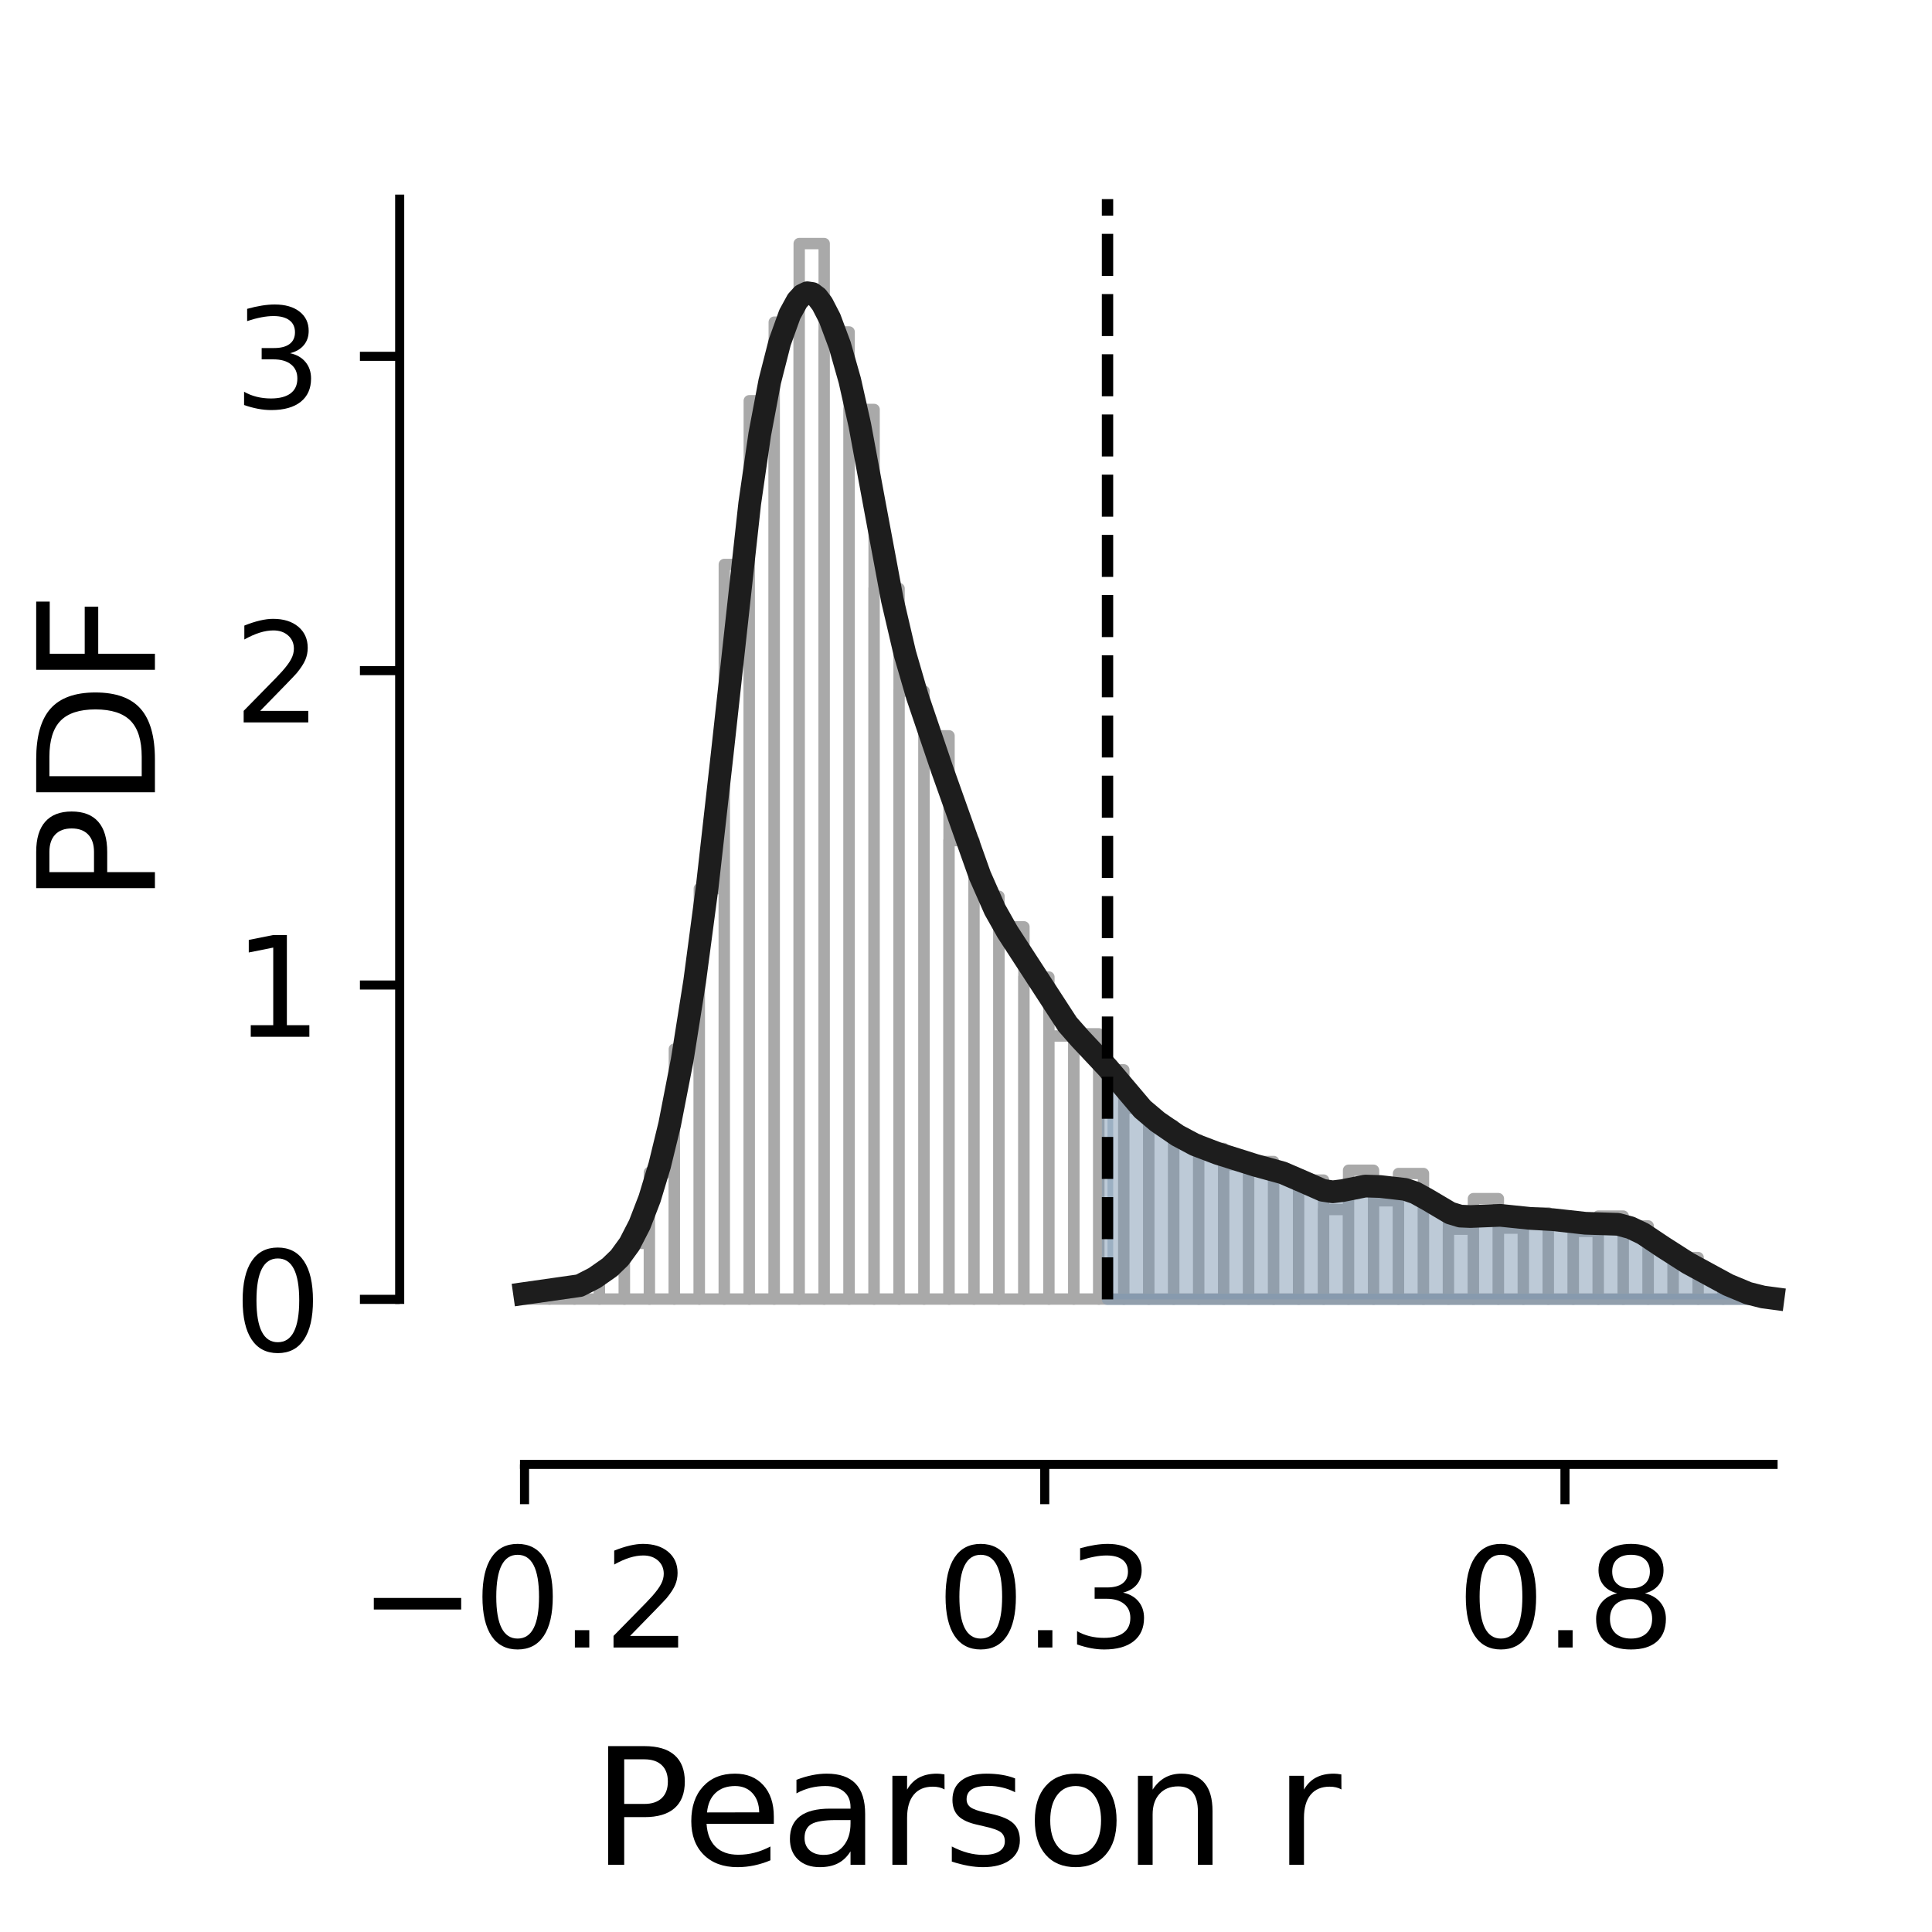 <?xml version="1.0" encoding="utf-8" standalone="no"?>
<!DOCTYPE svg PUBLIC "-//W3C//DTD SVG 1.1//EN"
  "http://www.w3.org/Graphics/SVG/1.1/DTD/svg11.dtd">
<svg xmlns:xlink="http://www.w3.org/1999/xlink" width="170.079pt" height="170.079pt" viewBox="0 0 170.079 170.079" xmlns="http://www.w3.org/2000/svg" version="1.1">
 <defs>
  <style type="text/css">*{stroke-linejoin: round; stroke-linecap: butt}</style>
 </defs>
 <g id="figure_1">
  <g id="patch_1">
   <path d="M 0 170.079 
L 170.079 170.079 
L 170.079 0 
L 0 0 
z
" style="fill: #ffffff"/>
  </g>
  <g id="axes_1">
   <g id="patch_2">
    <path d="M 35.185 128.915 
L 167.078 128.915 
L 167.078 3 
L 35.185 3 
z
" style="fill: #ffffff"/>
   </g>
   <g id="patch_3">
    <path d="M 46.176 114.359 
L 48.374 114.359 
L 48.374 113.59 
L 46.176 113.59 
z
" clip-path="url(#pcab8480526)" style="fill: #ffffff; stroke: #a9a9a9; stroke-linejoin: miter"/>
   </g>
   <g id="patch_4">
    <path d="M 48.374 114.359 
L 50.572 114.359 
L 50.572 113.782 
L 48.374 113.782 
z
" clip-path="url(#pcab8480526)" style="fill: #ffffff; stroke: #a9a9a9; stroke-linejoin: miter"/>
   </g>
   <g id="patch_5">
    <path d="M 50.572 114.359 
L 52.77 114.359 
L 52.77 113.013 
L 50.572 113.013 
z
" clip-path="url(#pcab8480526)" style="fill: #ffffff; stroke: #a9a9a9; stroke-linejoin: miter"/>
   </g>
   <g id="patch_6">
    <path d="M 52.77 114.359 
L 54.969 114.359 
L 54.969 111.764 
L 52.77 111.764 
z
" clip-path="url(#pcab8480526)" style="fill: #ffffff; stroke: #a9a9a9; stroke-linejoin: miter"/>
   </g>
   <g id="patch_7">
    <path d="M 54.969 114.359 
L 57.167 114.359 
L 57.167 109.458 
L 54.969 109.458 
z
" clip-path="url(#pcab8480526)" style="fill: #ffffff; stroke: #a9a9a9; stroke-linejoin: miter"/>
   </g>
   <g id="patch_8">
    <path d="M 57.167 114.359 
L 59.365 114.359 
L 59.365 103.212 
L 57.167 103.212 
z
" clip-path="url(#pcab8480526)" style="fill: #ffffff; stroke: #a9a9a9; stroke-linejoin: miter"/>
   </g>
   <g id="patch_9">
    <path d="M 59.365 114.359 
L 61.563 114.359 
L 61.563 92.354 
L 59.365 92.354 
z
" clip-path="url(#pcab8480526)" style="fill: #ffffff; stroke: #a9a9a9; stroke-linejoin: miter"/>
   </g>
   <g id="patch_10">
    <path d="M 61.563 114.359 
L 63.762 114.359 
L 63.762 78.229 
L 61.563 78.229 
z
" clip-path="url(#pcab8480526)" style="fill: #ffffff; stroke: #a9a9a9; stroke-linejoin: miter"/>
   </g>
   <g id="patch_11">
    <path d="M 63.762 114.359 
L 65.96 114.359 
L 65.96 49.691 
L 63.762 49.691 
z
" clip-path="url(#pcab8480526)" style="fill: #ffffff; stroke: #a9a9a9; stroke-linejoin: miter"/>
   </g>
   <g id="patch_12">
    <path d="M 65.96 114.359 
L 68.158 114.359 
L 68.158 35.278 
L 65.96 35.278 
z
" clip-path="url(#pcab8480526)" style="fill: #ffffff; stroke: #a9a9a9; stroke-linejoin: miter"/>
   </g>
   <g id="patch_13">
    <path d="M 68.158 114.359 
L 70.356 114.359 
L 70.356 28.359 
L 68.158 28.359 
z
" clip-path="url(#pcab8480526)" style="fill: #ffffff; stroke: #a9a9a9; stroke-linejoin: miter"/>
   </g>
   <g id="patch_14">
    <path d="M 70.356 114.359 
L 72.555 114.359 
L 72.555 21.441 
L 70.356 21.441 
z
" clip-path="url(#pcab8480526)" style="fill: #ffffff; stroke: #a9a9a9; stroke-linejoin: miter"/>
   </g>
   <g id="patch_15">
    <path d="M 72.555 114.359 
L 74.753 114.359 
L 74.753 29.224 
L 72.555 29.224 
z
" clip-path="url(#pcab8480526)" style="fill: #ffffff; stroke: #a9a9a9; stroke-linejoin: miter"/>
   </g>
   <g id="patch_16">
    <path d="M 74.753 114.359 
L 76.951 114.359 
L 76.951 36.046 
L 74.753 36.046 
z
" clip-path="url(#pcab8480526)" style="fill: #ffffff; stroke: #a9a9a9; stroke-linejoin: miter"/>
   </g>
   <g id="patch_17">
    <path d="M 76.951 114.359 
L 79.149 114.359 
L 79.149 51.805 
L 76.951 51.805 
z
" clip-path="url(#pcab8480526)" style="fill: #ffffff; stroke: #a9a9a9; stroke-linejoin: miter"/>
   </g>
   <g id="patch_18">
    <path d="M 79.149 114.359 
L 81.347 114.359 
L 81.347 60.837 
L 79.149 60.837 
z
" clip-path="url(#pcab8480526)" style="fill: #ffffff; stroke: #a9a9a9; stroke-linejoin: miter"/>
   </g>
   <g id="patch_19">
    <path d="M 81.347 114.359 
L 83.546 114.359 
L 83.546 64.777 
L 81.347 64.777 
z
" clip-path="url(#pcab8480526)" style="fill: #ffffff; stroke: #a9a9a9; stroke-linejoin: miter"/>
   </g>
   <g id="patch_20">
    <path d="M 83.546 114.359 
L 85.744 114.359 
L 85.744 74.001 
L 83.546 74.001 
z
" clip-path="url(#pcab8480526)" style="fill: #ffffff; stroke: #a9a9a9; stroke-linejoin: miter"/>
   </g>
   <g id="patch_21">
    <path d="M 85.744 114.359 
L 87.942 114.359 
L 87.942 78.902 
L 85.744 78.902 
z
" clip-path="url(#pcab8480526)" style="fill: #ffffff; stroke: #a9a9a9; stroke-linejoin: miter"/>
   </g>
   <g id="patch_22">
    <path d="M 87.942 114.359 
L 90.14 114.359 
L 90.14 81.592 
L 87.942 81.592 
z
" clip-path="url(#pcab8480526)" style="fill: #ffffff; stroke: #a9a9a9; stroke-linejoin: miter"/>
   </g>
   <g id="patch_23">
    <path d="M 90.14 114.359 
L 92.339 114.359 
L 92.339 86.012 
L 90.14 86.012 
z
" clip-path="url(#pcab8480526)" style="fill: #ffffff; stroke: #a9a9a9; stroke-linejoin: miter"/>
   </g>
   <g id="patch_24">
    <path d="M 92.339 114.359 
L 94.537 114.359 
L 94.537 91.201 
L 92.339 91.201 
z
" clip-path="url(#pcab8480526)" style="fill: #ffffff; stroke: #a9a9a9; stroke-linejoin: miter"/>
   </g>
   <g id="patch_25">
    <path d="M 94.537 114.359 
L 96.735 114.359 
L 96.735 91.009 
L 94.537 91.009 
z
" clip-path="url(#pcab8480526)" style="fill: #ffffff; stroke: #a9a9a9; stroke-linejoin: miter"/>
   </g>
   <g id="patch_26">
    <path d="M 96.735 114.359 
L 98.933 114.359 
L 98.933 94.18 
L 96.735 94.18 
z
" clip-path="url(#pcab8480526)" style="fill: #ffffff; stroke: #a9a9a9; stroke-linejoin: miter"/>
   </g>
   <g id="patch_27">
    <path d="M 98.933 114.359 
L 101.132 114.359 
L 101.132 97.543 
L 98.933 97.543 
z
" clip-path="url(#pcab8480526)" style="fill: #ffffff; stroke: #a9a9a9; stroke-linejoin: miter"/>
   </g>
   <g id="patch_28">
    <path d="M 101.132 114.359 
L 103.33 114.359 
L 103.33 99.081 
L 101.132 99.081 
z
" clip-path="url(#pcab8480526)" style="fill: #ffffff; stroke: #a9a9a9; stroke-linejoin: miter"/>
   </g>
   <g id="patch_29">
    <path d="M 103.33 114.359 
L 105.528 114.359 
L 105.528 100.33 
L 103.33 100.33 
z
" clip-path="url(#pcab8480526)" style="fill: #ffffff; stroke: #a9a9a9; stroke-linejoin: miter"/>
   </g>
   <g id="patch_30">
    <path d="M 105.528 114.359 
L 107.726 114.359 
L 107.726 101.098 
L 105.528 101.098 
z
" clip-path="url(#pcab8480526)" style="fill: #ffffff; stroke: #a9a9a9; stroke-linejoin: miter"/>
   </g>
   <g id="patch_31">
    <path d="M 107.726 114.359 
L 109.924 114.359 
L 109.924 102.54 
L 107.726 102.54 
z
" clip-path="url(#pcab8480526)" style="fill: #ffffff; stroke: #a9a9a9; stroke-linejoin: miter"/>
   </g>
   <g id="patch_32">
    <path d="M 109.924 114.359 
L 112.123 114.359 
L 112.123 102.251 
L 109.924 102.251 
z
" clip-path="url(#pcab8480526)" style="fill: #ffffff; stroke: #a9a9a9; stroke-linejoin: miter"/>
   </g>
   <g id="patch_33">
    <path d="M 112.123 114.359 
L 114.321 114.359 
L 114.321 103.404 
L 112.123 103.404 
z
" clip-path="url(#pcab8480526)" style="fill: #ffffff; stroke: #a9a9a9; stroke-linejoin: miter"/>
   </g>
   <g id="patch_34">
    <path d="M 114.321 114.359 
L 116.519 114.359 
L 116.519 103.885 
L 114.321 103.885 
z
" clip-path="url(#pcab8480526)" style="fill: #ffffff; stroke: #a9a9a9; stroke-linejoin: miter"/>
   </g>
   <g id="patch_35">
    <path d="M 116.519 114.359 
L 118.717 114.359 
L 118.717 106.479 
L 116.519 106.479 
z
" clip-path="url(#pcab8480526)" style="fill: #ffffff; stroke: #a9a9a9; stroke-linejoin: miter"/>
   </g>
   <g id="patch_36">
    <path d="M 118.717 114.359 
L 120.916 114.359 
L 120.916 103.02 
L 118.717 103.02 
z
" clip-path="url(#pcab8480526)" style="fill: #ffffff; stroke: #a9a9a9; stroke-linejoin: miter"/>
   </g>
   <g id="patch_37">
    <path d="M 120.916 114.359 
L 123.114 114.359 
L 123.114 105.711 
L 120.916 105.711 
z
" clip-path="url(#pcab8480526)" style="fill: #ffffff; stroke: #a9a9a9; stroke-linejoin: miter"/>
   </g>
   <g id="patch_38">
    <path d="M 123.114 114.359 
L 125.312 114.359 
L 125.312 103.308 
L 123.114 103.308 
z
" clip-path="url(#pcab8480526)" style="fill: #ffffff; stroke: #a9a9a9; stroke-linejoin: miter"/>
   </g>
   <g id="patch_39">
    <path d="M 125.312 114.359 
L 127.51 114.359 
L 127.51 106.191 
L 125.312 106.191 
z
" clip-path="url(#pcab8480526)" style="fill: #ffffff; stroke: #a9a9a9; stroke-linejoin: miter"/>
   </g>
   <g id="patch_40">
    <path d="M 127.51 114.359 
L 129.709 114.359 
L 129.709 108.209 
L 127.51 108.209 
z
" clip-path="url(#pcab8480526)" style="fill: #ffffff; stroke: #a9a9a9; stroke-linejoin: miter"/>
   </g>
   <g id="patch_41">
    <path d="M 129.709 114.359 
L 131.907 114.359 
L 131.907 105.518 
L 129.709 105.518 
z
" clip-path="url(#pcab8480526)" style="fill: #ffffff; stroke: #a9a9a9; stroke-linejoin: miter"/>
   </g>
   <g id="patch_42">
    <path d="M 131.907 114.359 
L 134.105 114.359 
L 134.105 108.113 
L 131.907 108.113 
z
" clip-path="url(#pcab8480526)" style="fill: #ffffff; stroke: #a9a9a9; stroke-linejoin: miter"/>
   </g>
   <g id="patch_43">
    <path d="M 134.105 114.359 
L 136.303 114.359 
L 136.303 106.768 
L 134.105 106.768 
z
" clip-path="url(#pcab8480526)" style="fill: #ffffff; stroke: #a9a9a9; stroke-linejoin: miter"/>
   </g>
   <g id="patch_44">
    <path d="M 136.303 114.359 
L 138.501 114.359 
L 138.501 107.344 
L 136.303 107.344 
z
" clip-path="url(#pcab8480526)" style="fill: #ffffff; stroke: #a9a9a9; stroke-linejoin: miter"/>
   </g>
   <g id="patch_45">
    <path d="M 138.501 114.359 
L 140.7 114.359 
L 140.7 108.401 
L 138.501 108.401 
z
" clip-path="url(#pcab8480526)" style="fill: #ffffff; stroke: #a9a9a9; stroke-linejoin: miter"/>
   </g>
   <g id="patch_46">
    <path d="M 140.7 114.359 
L 142.898 114.359 
L 142.898 107.056 
L 140.7 107.056 
z
" clip-path="url(#pcab8480526)" style="fill: #ffffff; stroke: #a9a9a9; stroke-linejoin: miter"/>
   </g>
   <g id="patch_47">
    <path d="M 142.898 114.359 
L 145.096 114.359 
L 145.096 107.921 
L 142.898 107.921 
z
" clip-path="url(#pcab8480526)" style="fill: #ffffff; stroke: #a9a9a9; stroke-linejoin: miter"/>
   </g>
   <g id="patch_48">
    <path d="M 145.096 114.359 
L 147.294 114.359 
L 147.294 109.939 
L 145.096 109.939 
z
" clip-path="url(#pcab8480526)" style="fill: #ffffff; stroke: #a9a9a9; stroke-linejoin: miter"/>
   </g>
   <g id="patch_49">
    <path d="M 147.294 114.359 
L 149.493 114.359 
L 149.493 110.707 
L 147.294 110.707 
z
" clip-path="url(#pcab8480526)" style="fill: #ffffff; stroke: #a9a9a9; stroke-linejoin: miter"/>
   </g>
   <g id="patch_50">
    <path d="M 149.493 114.359 
L 151.691 114.359 
L 151.691 112.437 
L 149.493 112.437 
z
" clip-path="url(#pcab8480526)" style="fill: #ffffff; stroke: #a9a9a9; stroke-linejoin: miter"/>
   </g>
   <g id="patch_51">
    <path d="M 151.691 114.359 
L 153.889 114.359 
L 153.889 113.494 
L 151.691 113.494 
z
" clip-path="url(#pcab8480526)" style="fill: #ffffff; stroke: #a9a9a9; stroke-linejoin: miter"/>
   </g>
   <g id="patch_52">
    <path d="M 153.889 114.359 
L 156.087 114.359 
L 156.087 114.359 
L 153.889 114.359 
z
" clip-path="url(#pcab8480526)" style="fill: #ffffff; stroke: #a9a9a9; stroke-linejoin: miter"/>
   </g>
   <g id="PolyCollection_1">
    <defs>
     <path id="mb51534aba1" d="M 97.497 -76.083 
L 97.497 -55.692 
L 97.717 -55.692 
L 97.938 -55.692 
L 98.158 -55.692 
L 98.378 -55.692 
L 98.599 -55.692 
L 98.819 -55.692 
L 99.039 -55.692 
L 99.259 -55.692 
L 99.48 -55.692 
L 99.7 -55.692 
L 99.92 -55.692 
L 100.14 -55.692 
L 100.361 -55.692 
L 100.581 -55.692 
L 100.801 -55.692 
L 101.021 -55.692 
L 101.242 -55.692 
L 101.462 -55.692 
L 101.682 -55.692 
L 101.902 -55.692 
L 102.123 -55.692 
L 102.343 -55.692 
L 102.563 -55.692 
L 102.784 -55.692 
L 103.004 -55.692 
L 103.224 -55.692 
L 103.444 -55.692 
L 103.665 -55.692 
L 103.885 -55.692 
L 104.105 -55.692 
L 104.325 -55.692 
L 104.546 -55.692 
L 104.766 -55.692 
L 104.986 -55.692 
L 105.206 -55.692 
L 105.427 -55.692 
L 105.647 -55.692 
L 105.867 -55.692 
L 106.087 -55.692 
L 106.308 -55.692 
L 106.528 -55.692 
L 106.748 -55.692 
L 106.969 -55.692 
L 107.189 -55.692 
L 107.409 -55.692 
L 107.629 -55.692 
L 107.85 -55.692 
L 108.07 -55.692 
L 108.29 -55.692 
L 108.51 -55.692 
L 108.731 -55.692 
L 108.951 -55.692 
L 109.171 -55.692 
L 109.391 -55.692 
L 109.612 -55.692 
L 109.832 -55.692 
L 110.052 -55.692 
L 110.272 -55.692 
L 110.493 -55.692 
L 110.713 -55.692 
L 110.933 -55.692 
L 111.154 -55.692 
L 111.374 -55.692 
L 111.594 -55.692 
L 111.814 -55.692 
L 112.035 -55.692 
L 112.255 -55.692 
L 112.475 -55.692 
L 112.695 -55.692 
L 112.916 -55.692 
L 113.136 -55.692 
L 113.356 -55.692 
L 113.576 -55.692 
L 113.797 -55.692 
L 114.017 -55.692 
L 114.237 -55.692 
L 114.458 -55.692 
L 114.678 -55.692 
L 114.898 -55.692 
L 115.118 -55.692 
L 115.339 -55.692 
L 115.559 -55.692 
L 115.779 -55.692 
L 115.999 -55.692 
L 116.22 -55.692 
L 116.44 -55.692 
L 116.66 -55.692 
L 116.88 -55.692 
L 117.101 -55.692 
L 117.321 -55.692 
L 117.541 -55.692 
L 117.761 -55.692 
L 117.982 -55.692 
L 118.202 -55.692 
L 118.422 -55.692 
L 118.643 -55.692 
L 118.863 -55.692 
L 119.083 -55.692 
L 119.303 -55.692 
L 119.524 -55.692 
L 119.744 -55.692 
L 119.964 -55.692 
L 120.184 -55.692 
L 120.405 -55.692 
L 120.625 -55.692 
L 120.845 -55.692 
L 121.065 -55.692 
L 121.286 -55.692 
L 121.506 -55.692 
L 121.726 -55.692 
L 121.946 -55.692 
L 122.167 -55.692 
L 122.387 -55.692 
L 122.607 -55.692 
L 122.828 -55.692 
L 123.048 -55.692 
L 123.268 -55.692 
L 123.488 -55.692 
L 123.709 -55.692 
L 123.929 -55.692 
L 124.149 -55.692 
L 124.369 -55.692 
L 124.59 -55.692 
L 124.81 -55.692 
L 125.03 -55.692 
L 125.25 -55.692 
L 125.471 -55.692 
L 125.691 -55.692 
L 125.911 -55.692 
L 126.131 -55.692 
L 126.352 -55.692 
L 126.572 -55.692 
L 126.792 -55.692 
L 127.013 -55.692 
L 127.233 -55.692 
L 127.453 -55.692 
L 127.673 -55.692 
L 127.894 -55.692 
L 128.114 -55.692 
L 128.334 -55.692 
L 128.554 -55.692 
L 128.775 -55.692 
L 128.995 -55.692 
L 129.215 -55.692 
L 129.435 -55.692 
L 129.656 -55.692 
L 129.876 -55.692 
L 130.096 -55.692 
L 130.316 -55.692 
L 130.537 -55.692 
L 130.757 -55.692 
L 130.977 -55.692 
L 131.198 -55.692 
L 131.418 -55.692 
L 131.638 -55.692 
L 131.858 -55.692 
L 132.079 -55.692 
L 132.299 -55.692 
L 132.519 -55.692 
L 132.739 -55.692 
L 132.96 -55.692 
L 133.18 -55.692 
L 133.4 -55.692 
L 133.62 -55.692 
L 133.841 -55.692 
L 134.061 -55.692 
L 134.281 -55.692 
L 134.502 -55.692 
L 134.722 -55.692 
L 134.942 -55.692 
L 135.162 -55.692 
L 135.383 -55.692 
L 135.603 -55.692 
L 135.823 -55.692 
L 136.043 -55.692 
L 136.264 -55.692 
L 136.484 -55.692 
L 136.704 -55.692 
L 136.924 -55.692 
L 137.145 -55.692 
L 137.365 -55.692 
L 137.585 -55.692 
L 137.805 -55.692 
L 138.026 -55.692 
L 138.246 -55.692 
L 138.466 -55.692 
L 138.687 -55.692 
L 138.907 -55.692 
L 139.127 -55.692 
L 139.347 -55.692 
L 139.568 -55.692 
L 139.788 -55.692 
L 140.008 -55.692 
L 140.228 -55.692 
L 140.449 -55.692 
L 140.669 -55.692 
L 140.889 -55.692 
L 141.109 -55.692 
L 141.33 -55.692 
L 141.55 -55.692 
L 141.77 -55.692 
L 141.99 -55.692 
L 142.211 -55.692 
L 142.431 -55.692 
L 142.651 -55.692 
L 142.872 -55.692 
L 143.092 -55.692 
L 143.312 -55.692 
L 143.532 -55.692 
L 143.753 -55.692 
L 143.973 -55.692 
L 144.193 -55.692 
L 144.413 -55.692 
L 144.634 -55.692 
L 144.854 -55.692 
L 145.074 -55.692 
L 145.294 -55.692 
L 145.515 -55.692 
L 145.735 -55.692 
L 145.955 -55.692 
L 146.175 -55.692 
L 146.396 -55.692 
L 146.616 -55.692 
L 146.836 -55.692 
L 147.057 -55.692 
L 147.277 -55.692 
L 147.497 -55.692 
L 147.717 -55.692 
L 147.938 -55.692 
L 148.158 -55.692 
L 148.378 -55.692 
L 148.598 -55.692 
L 148.819 -55.692 
L 149.039 -55.692 
L 149.259 -55.692 
L 149.479 -55.692 
L 149.7 -55.692 
L 149.92 -55.692 
L 150.14 -55.692 
L 150.36 -55.692 
L 150.581 -55.692 
L 150.801 -55.692 
L 151.021 -55.692 
L 151.242 -55.692 
L 151.462 -55.692 
L 151.682 -55.692 
L 151.902 -55.692 
L 152.123 -55.692 
L 152.343 -55.692 
L 152.563 -55.692 
L 152.783 -55.692 
L 153.004 -55.692 
L 153.224 -55.692 
L 153.444 -55.692 
L 153.664 -55.692 
L 153.885 -55.692 
L 154.105 -55.692 
L 154.325 -55.692 
L 154.545 -55.692 
L 154.766 -55.692 
L 154.986 -55.692 
L 155.206 -55.692 
L 155.427 -55.692 
L 155.647 -55.692 
L 155.867 -55.692 
L 156.087 -55.692 
L 156.087 -55.784 
L 156.087 -55.784 
L 155.867 -55.807 
L 155.647 -55.833 
L 155.427 -55.865 
L 155.206 -55.901 
L 154.986 -55.943 
L 154.766 -55.989 
L 154.545 -56.042 
L 154.325 -56.1 
L 154.105 -56.165 
L 153.885 -56.234 
L 153.664 -56.31 
L 153.444 -56.391 
L 153.224 -56.477 
L 153.004 -56.568 
L 152.783 -56.663 
L 152.563 -56.762 
L 152.343 -56.865 
L 152.123 -56.971 
L 151.902 -57.08 
L 151.682 -57.192 
L 151.462 -57.306 
L 151.242 -57.421 
L 151.021 -57.538 
L 150.801 -57.657 
L 150.581 -57.776 
L 150.36 -57.897 
L 150.14 -58.018 
L 149.92 -58.14 
L 149.7 -58.263 
L 149.479 -58.386 
L 149.259 -58.51 
L 149.039 -58.635 
L 148.819 -58.761 
L 148.598 -58.888 
L 148.378 -59.016 
L 148.158 -59.147 
L 147.938 -59.281 
L 147.717 -59.416 
L 147.497 -59.555 
L 147.277 -59.698 
L 147.057 -59.843 
L 146.836 -59.992 
L 146.616 -60.143 
L 146.396 -60.296 
L 146.175 -60.451 
L 145.955 -60.606 
L 145.735 -60.761 
L 145.515 -60.913 
L 145.294 -61.062 
L 145.074 -61.206 
L 144.854 -61.345 
L 144.634 -61.476 
L 144.413 -61.6 
L 144.193 -61.715 
L 143.973 -61.82 
L 143.753 -61.917 
L 143.532 -62.003 
L 143.312 -62.081 
L 143.092 -62.149 
L 142.872 -62.208 
L 142.651 -62.258 
L 142.431 -62.3 
L 142.211 -62.334 
L 141.99 -62.361 
L 141.77 -62.382 
L 141.55 -62.396 
L 141.33 -62.405 
L 141.109 -62.41 
L 140.889 -62.41 
L 140.669 -62.408 
L 140.449 -62.404 
L 140.228 -62.399 
L 140.008 -62.395 
L 139.788 -62.392 
L 139.568 -62.392 
L 139.347 -62.395 
L 139.127 -62.402 
L 138.907 -62.413 
L 138.687 -62.429 
L 138.466 -62.45 
L 138.246 -62.476 
L 138.026 -62.505 
L 137.805 -62.537 
L 137.585 -62.572 
L 137.365 -62.607 
L 137.145 -62.643 
L 136.924 -62.676 
L 136.704 -62.708 
L 136.484 -62.736 
L 136.264 -62.76 
L 136.043 -62.779 
L 135.823 -62.793 
L 135.603 -62.804 
L 135.383 -62.81 
L 135.162 -62.814 
L 134.942 -62.816 
L 134.722 -62.818 
L 134.502 -62.821 
L 134.281 -62.826 
L 134.061 -62.836 
L 133.841 -62.85 
L 133.62 -62.869 
L 133.4 -62.893 
L 133.18 -62.922 
L 132.96 -62.955 
L 132.739 -62.99 
L 132.519 -63.025 
L 132.299 -63.059 
L 132.079 -63.09 
L 131.858 -63.115 
L 131.638 -63.134 
L 131.418 -63.145 
L 131.198 -63.147 
L 130.977 -63.14 
L 130.757 -63.126 
L 130.537 -63.105 
L 130.316 -63.08 
L 130.096 -63.052 
L 129.876 -63.025 
L 129.656 -63.001 
L 129.435 -62.984 
L 129.215 -62.975 
L 128.995 -62.978 
L 128.775 -62.993 
L 128.554 -63.022 
L 128.334 -63.067 
L 128.114 -63.126 
L 127.894 -63.201 
L 127.673 -63.289 
L 127.453 -63.391 
L 127.233 -63.504 
L 127.013 -63.627 
L 126.792 -63.758 
L 126.572 -63.895 
L 126.352 -64.036 
L 126.131 -64.179 
L 125.911 -64.322 
L 125.691 -64.463 
L 125.471 -64.601 
L 125.25 -64.732 
L 125.03 -64.855 
L 124.81 -64.969 
L 124.59 -65.073 
L 124.369 -65.166 
L 124.149 -65.247 
L 123.929 -65.316 
L 123.709 -65.374 
L 123.488 -65.421 
L 123.268 -65.46 
L 123.048 -65.491 
L 122.828 -65.516 
L 122.607 -65.537 
L 122.387 -65.556 
L 122.167 -65.574 
L 121.946 -65.591 
L 121.726 -65.609 
L 121.506 -65.626 
L 121.286 -65.643 
L 121.065 -65.657 
L 120.845 -65.668 
L 120.625 -65.675 
L 120.405 -65.674 
L 120.184 -65.666 
L 119.964 -65.649 
L 119.744 -65.623 
L 119.524 -65.587 
L 119.303 -65.543 
L 119.083 -65.492 
L 118.863 -65.436 
L 118.643 -65.379 
L 118.422 -65.322 
L 118.202 -65.27 
L 117.982 -65.225 
L 117.761 -65.191 
L 117.541 -65.169 
L 117.321 -65.162 
L 117.101 -65.17 
L 116.88 -65.195 
L 116.66 -65.237 
L 116.44 -65.294 
L 116.22 -65.364 
L 115.999 -65.447 
L 115.779 -65.539 
L 115.559 -65.639 
L 115.339 -65.745 
L 115.118 -65.853 
L 114.898 -65.962 
L 114.678 -66.071 
L 114.458 -66.179 
L 114.237 -66.283 
L 114.017 -66.385 
L 113.797 -66.482 
L 113.576 -66.576 
L 113.356 -66.665 
L 113.136 -66.751 
L 112.916 -66.832 
L 112.695 -66.908 
L 112.475 -66.981 
L 112.255 -67.049 
L 112.035 -67.114 
L 111.814 -67.175 
L 111.594 -67.232 
L 111.374 -67.287 
L 111.154 -67.34 
L 110.933 -67.392 
L 110.713 -67.444 
L 110.493 -67.497 
L 110.272 -67.551 
L 110.052 -67.607 
L 109.832 -67.667 
L 109.612 -67.729 
L 109.391 -67.794 
L 109.171 -67.863 
L 108.951 -67.934 
L 108.731 -68.008 
L 108.51 -68.083 
L 108.29 -68.159 
L 108.07 -68.235 
L 107.85 -68.312 
L 107.629 -68.388 
L 107.409 -68.464 
L 107.189 -68.54 
L 106.969 -68.616 
L 106.748 -68.693 
L 106.528 -68.771 
L 106.308 -68.85 
L 106.087 -68.932 
L 105.867 -69.017 
L 105.647 -69.106 
L 105.427 -69.199 
L 105.206 -69.296 
L 104.986 -69.398 
L 104.766 -69.505 
L 104.546 -69.617 
L 104.325 -69.735 
L 104.105 -69.857 
L 103.885 -69.985 
L 103.665 -70.117 
L 103.444 -70.254 
L 103.224 -70.396 
L 103.004 -70.541 
L 102.784 -70.691 
L 102.563 -70.844 
L 102.343 -71.001 
L 102.123 -71.162 
L 101.902 -71.327 
L 101.682 -71.497 
L 101.462 -71.672 
L 101.242 -71.853 
L 101.021 -72.041 
L 100.801 -72.237 
L 100.581 -72.442 
L 100.361 -72.655 
L 100.14 -72.879 
L 99.92 -73.113 
L 99.7 -73.356 
L 99.48 -73.609 
L 99.259 -73.87 
L 99.039 -74.139 
L 98.819 -74.414 
L 98.599 -74.692 
L 98.378 -74.973 
L 98.158 -75.255 
L 97.938 -75.534 
L 97.717 -75.811 
L 97.497 -76.083 
z
" style="stroke: #7d96b0; stroke-opacity: 0.5"/>
    </defs>
    <g clip-path="url(#pcab8480526)">
     <use xlink:href="#mb51534aba1" x="0" y="170.079" style="fill: #7d96b0; fill-opacity: 0.5; stroke: #7d96b0; stroke-opacity: 0.5"/>
    </g>
   </g>
   <g id="matplotlib.axis_1">
    <g id="xtick_1">
     <g id="line2d_1">
      <defs>
       <path id="m3455a622bd" d="M 0 0 
L 0 3.5 
" style="stroke: #000000; stroke-width: 0.8"/>
      </defs>
      <g>
       <use xlink:href="#m3455a622bd" x="46.176" y="128.915" style="stroke: #000000; stroke-width: 0.8"/>
      </g>
     </g>
     <g id="text_1">
      <!-- −0.2 -->
      <g transform="translate(31.606 145.033) scale(0.12 -0.12)">
       <defs>
        <path id="DejaVuSans-2212" d="M 678 2272 
L 4684 2272 
L 4684 1741 
L 678 1741 
L 678 2272 
z
" transform="scale(0.016)"/>
        <path id="DejaVuSans-30" d="M 2034 4250 
Q 1547 4250 1301 3770 
Q 1056 3291 1056 2328 
Q 1056 1369 1301 889 
Q 1547 409 2034 409 
Q 2525 409 2770 889 
Q 3016 1369 3016 2328 
Q 3016 3291 2770 3770 
Q 2525 4250 2034 4250 
z
M 2034 4750 
Q 2819 4750 3233 4129 
Q 3647 3509 3647 2328 
Q 3647 1150 3233 529 
Q 2819 -91 2034 -91 
Q 1250 -91 836 529 
Q 422 1150 422 2328 
Q 422 3509 836 4129 
Q 1250 4750 2034 4750 
z
" transform="scale(0.016)"/>
        <path id="DejaVuSans-2e" d="M 684 794 
L 1344 794 
L 1344 0 
L 684 0 
L 684 794 
z
" transform="scale(0.016)"/>
        <path id="DejaVuSans-32" d="M 1228 531 
L 3431 531 
L 3431 0 
L 469 0 
L 469 531 
Q 828 903 1448 1529 
Q 2069 2156 2228 2338 
Q 2531 2678 2651 2914 
Q 2772 3150 2772 3378 
Q 2772 3750 2511 3984 
Q 2250 4219 1831 4219 
Q 1534 4219 1204 4116 
Q 875 4013 500 3803 
L 500 4441 
Q 881 4594 1212 4672 
Q 1544 4750 1819 4750 
Q 2544 4750 2975 4387 
Q 3406 4025 3406 3419 
Q 3406 3131 3298 2873 
Q 3191 2616 2906 2266 
Q 2828 2175 2409 1742 
Q 1991 1309 1228 531 
z
" transform="scale(0.016)"/>
       </defs>
       <use xlink:href="#DejaVuSans-2212"/>
       <use xlink:href="#DejaVuSans-30" x="83.789"/>
       <use xlink:href="#DejaVuSans-2e" x="147.412"/>
       <use xlink:href="#DejaVuSans-32" x="179.199"/>
      </g>
     </g>
    </g>
    <g id="xtick_2">
     <g id="line2d_2">
      <g>
       <use xlink:href="#m3455a622bd" x="91.972" y="128.915" style="stroke: #000000; stroke-width: 0.8"/>
      </g>
     </g>
     <g id="text_2">
      <!-- 0.3 -->
      <g transform="translate(82.43 145.033) scale(0.12 -0.12)">
       <defs>
        <path id="DejaVuSans-33" d="M 2597 2516 
Q 3050 2419 3304 2112 
Q 3559 1806 3559 1356 
Q 3559 666 3084 287 
Q 2609 -91 1734 -91 
Q 1441 -91 1130 -33 
Q 819 25 488 141 
L 488 750 
Q 750 597 1062 519 
Q 1375 441 1716 441 
Q 2309 441 2620 675 
Q 2931 909 2931 1356 
Q 2931 1769 2642 2001 
Q 2353 2234 1838 2234 
L 1294 2234 
L 1294 2753 
L 1863 2753 
Q 2328 2753 2575 2939 
Q 2822 3125 2822 3475 
Q 2822 3834 2567 4026 
Q 2313 4219 1838 4219 
Q 1578 4219 1281 4162 
Q 984 4106 628 3988 
L 628 4550 
Q 988 4650 1302 4700 
Q 1616 4750 1894 4750 
Q 2613 4750 3031 4423 
Q 3450 4097 3450 3541 
Q 3450 3153 3228 2886 
Q 3006 2619 2597 2516 
z
" transform="scale(0.016)"/>
       </defs>
       <use xlink:href="#DejaVuSans-30"/>
       <use xlink:href="#DejaVuSans-2e" x="63.623"/>
       <use xlink:href="#DejaVuSans-33" x="95.41"/>
      </g>
     </g>
    </g>
    <g id="xtick_3">
     <g id="line2d_3">
      <g>
       <use xlink:href="#m3455a622bd" x="137.769" y="128.915" style="stroke: #000000; stroke-width: 0.8"/>
      </g>
     </g>
     <g id="text_3">
      <!-- 0.8 -->
      <g transform="translate(128.227 145.033) scale(0.12 -0.12)">
       <defs>
        <path id="DejaVuSans-38" d="M 2034 2216 
Q 1584 2216 1326 1975 
Q 1069 1734 1069 1313 
Q 1069 891 1326 650 
Q 1584 409 2034 409 
Q 2484 409 2743 651 
Q 3003 894 3003 1313 
Q 3003 1734 2745 1975 
Q 2488 2216 2034 2216 
z
M 1403 2484 
Q 997 2584 770 2862 
Q 544 3141 544 3541 
Q 544 4100 942 4425 
Q 1341 4750 2034 4750 
Q 2731 4750 3128 4425 
Q 3525 4100 3525 3541 
Q 3525 3141 3298 2862 
Q 3072 2584 2669 2484 
Q 3125 2378 3379 2068 
Q 3634 1759 3634 1313 
Q 3634 634 3220 271 
Q 2806 -91 2034 -91 
Q 1263 -91 848 271 
Q 434 634 434 1313 
Q 434 1759 690 2068 
Q 947 2378 1403 2484 
z
M 1172 3481 
Q 1172 3119 1398 2916 
Q 1625 2713 2034 2713 
Q 2441 2713 2670 2916 
Q 2900 3119 2900 3481 
Q 2900 3844 2670 4047 
Q 2441 4250 2034 4250 
Q 1625 4250 1398 4047 
Q 1172 3844 1172 3481 
z
" transform="scale(0.016)"/>
       </defs>
       <use xlink:href="#DejaVuSans-30"/>
       <use xlink:href="#DejaVuSans-2e" x="63.623"/>
       <use xlink:href="#DejaVuSans-38" x="95.41"/>
      </g>
     </g>
    </g>
   </g>
   <g id="matplotlib.axis_2">
    <g id="ytick_1">
     <g id="line2d_4">
      <defs>
       <path id="m97c1bab010" d="M 0 0 
L -3.5 0 
" style="stroke: #000000; stroke-width: 0.8"/>
      </defs>
      <g>
       <use xlink:href="#m97c1bab010" x="35.185" y="114.386" style="stroke: #000000; stroke-width: 0.8"/>
      </g>
     </g>
     <g id="text_4">
      <!-- 0 -->
      <g transform="translate(20.55 118.945) scale(0.12 -0.12)">
       <use xlink:href="#DejaVuSans-30"/>
      </g>
     </g>
    </g>
    <g id="ytick_2">
     <g id="line2d_5">
      <g>
       <use xlink:href="#m97c1bab010" x="35.185" y="86.713" style="stroke: #000000; stroke-width: 0.8"/>
      </g>
     </g>
     <g id="text_5">
      <!-- 1 -->
      <g transform="translate(20.55 91.272) scale(0.12 -0.12)">
       <defs>
        <path id="DejaVuSans-31" d="M 794 531 
L 1825 531 
L 1825 4091 
L 703 3866 
L 703 4441 
L 1819 4666 
L 2450 4666 
L 2450 531 
L 3481 531 
L 3481 0 
L 794 0 
L 794 531 
z
" transform="scale(0.016)"/>
       </defs>
       <use xlink:href="#DejaVuSans-31"/>
      </g>
     </g>
    </g>
    <g id="ytick_3">
     <g id="line2d_6">
      <g>
       <use xlink:href="#m97c1bab010" x="35.185" y="59.039" style="stroke: #000000; stroke-width: 0.8"/>
      </g>
     </g>
     <g id="text_6">
      <!-- 2 -->
      <g transform="translate(20.55 63.598) scale(0.12 -0.12)">
       <use xlink:href="#DejaVuSans-32"/>
      </g>
     </g>
    </g>
    <g id="ytick_4">
     <g id="line2d_7">
      <g>
       <use xlink:href="#m97c1bab010" x="35.185" y="31.366" style="stroke: #000000; stroke-width: 0.8"/>
      </g>
     </g>
     <g id="text_7">
      <!-- 3 -->
      <g transform="translate(20.55 35.925) scale(0.12 -0.12)">
       <use xlink:href="#DejaVuSans-33"/>
      </g>
     </g>
    </g>
    <g id="text_8">
     <!-- PDF -->
     <g transform="translate(13.638 79.594) rotate(-90) scale(0.14 -0.14)">
      <defs>
       <path id="DejaVuSans-50" d="M 1259 4147 
L 1259 2394 
L 2053 2394 
Q 2494 2394 2734 2622 
Q 2975 2850 2975 3272 
Q 2975 3691 2734 3919 
Q 2494 4147 2053 4147 
L 1259 4147 
z
M 628 4666 
L 2053 4666 
Q 2838 4666 3239 4311 
Q 3641 3956 3641 3272 
Q 3641 2581 3239 2228 
Q 2838 1875 2053 1875 
L 1259 1875 
L 1259 0 
L 628 0 
L 628 4666 
z
" transform="scale(0.016)"/>
       <path id="DejaVuSans-44" d="M 1259 4147 
L 1259 519 
L 2022 519 
Q 2988 519 3436 956 
Q 3884 1394 3884 2338 
Q 3884 3275 3436 3711 
Q 2988 4147 2022 4147 
L 1259 4147 
z
M 628 4666 
L 1925 4666 
Q 3281 4666 3915 4102 
Q 4550 3538 4550 2338 
Q 4550 1131 3912 565 
Q 3275 0 1925 0 
L 628 0 
L 628 4666 
z
" transform="scale(0.016)"/>
       <path id="DejaVuSans-46" d="M 628 4666 
L 3309 4666 
L 3309 4134 
L 1259 4134 
L 1259 2759 
L 3109 2759 
L 3109 2228 
L 1259 2228 
L 1259 0 
L 628 0 
L 628 4666 
z
" transform="scale(0.016)"/>
      </defs>
      <use xlink:href="#DejaVuSans-50"/>
      <use xlink:href="#DejaVuSans-44" x="60.303"/>
      <use xlink:href="#DejaVuSans-46" x="137.305"/>
     </g>
    </g>
   </g>
   <g id="line2d_8">
    <path d="M 46.176 113.866 
L 51.022 113.176 
L 52.343 112.499 
L 53.665 111.574 
L 54.546 110.724 
L 55.427 109.513 
L 56.308 107.802 
L 57.189 105.514 
L 58.07 102.6 
L 58.951 98.982 
L 60.052 93.338 
L 61.154 86.388 
L 62.255 78.096 
L 63.577 66.373 
L 66 44.319 
L 66.881 38.24 
L 67.762 33.578 
L 68.643 30.127 
L 69.524 27.677 
L 70.185 26.47 
L 70.625 25.985 
L 71.066 25.773 
L 71.506 25.837 
L 71.947 26.17 
L 72.387 26.752 
L 73.048 28.033 
L 73.929 30.396 
L 74.81 33.496 
L 75.691 37.419 
L 77.013 44.558 
L 78.555 52.809 
L 79.656 57.522 
L 80.757 61.305 
L 82.96 67.796 
L 86.264 77.086 
L 87.585 80.079 
L 88.687 82.033 
L 93.973 90.164 
L 95.074 91.415 
L 97.497 93.996 
L 100.581 97.637 
L 101.902 98.751 
L 103.665 99.961 
L 105.206 100.783 
L 107.189 101.539 
L 110.493 102.582 
L 112.916 103.247 
L 114.678 104.008 
L 116.44 104.785 
L 117.321 104.917 
L 118.202 104.809 
L 120.184 104.412 
L 121.506 104.453 
L 123.709 104.705 
L 124.59 105.005 
L 125.691 105.615 
L 127.673 106.79 
L 128.554 107.057 
L 129.435 107.095 
L 132.079 106.989 
L 134.722 107.261 
L 136.704 107.371 
L 139.568 107.687 
L 142.431 107.779 
L 143.532 108.075 
L 144.634 108.603 
L 146.396 109.782 
L 148.598 111.191 
L 152.123 113.108 
L 153.885 113.844 
L 155.206 114.178 
L 156.087 114.295 
L 156.087 114.295 
" clip-path="url(#pcab8480526)" style="fill: none; stroke: #1d1d1d; stroke-width: 2; stroke-linecap: square"/>
   </g>
   <g id="line2d_9">
    <path d="M 97.497 114.386 
L 97.497 17.529 
" clip-path="url(#pcab8480526)" style="fill: none; stroke-dasharray: 3.7,1.6; stroke-dashoffset: 0; stroke: #000000"/>
   </g>
   <g id="patch_53">
    <path d="M 35.185 114.386 
L 35.185 17.529 
" style="fill: none; stroke: #000000; stroke-width: 0.8; stroke-linejoin: miter; stroke-linecap: square"/>
   </g>
   <g id="patch_54">
    <path d="M 46.176 128.915 
L 156.087 128.915 
" style="fill: none; stroke: #000000; stroke-width: 0.8; stroke-linejoin: miter; stroke-linecap: square"/>
   </g>
  </g>
  <g id="text_9">
   <!-- Pearson r -->
   <g transform="translate(52.13 164.167) scale(0.14 -0.14)">
    <defs>
     <path id="DejaVuSans-65" d="M 3597 1894 
L 3597 1613 
L 953 1613 
Q 991 1019 1311 708 
Q 1631 397 2203 397 
Q 2534 397 2845 478 
Q 3156 559 3463 722 
L 3463 178 
Q 3153 47 2828 -22 
Q 2503 -91 2169 -91 
Q 1331 -91 842 396 
Q 353 884 353 1716 
Q 353 2575 817 3079 
Q 1281 3584 2069 3584 
Q 2775 3584 3186 3129 
Q 3597 2675 3597 1894 
z
M 3022 2063 
Q 3016 2534 2758 2815 
Q 2500 3097 2075 3097 
Q 1594 3097 1305 2825 
Q 1016 2553 972 2059 
L 3022 2063 
z
" transform="scale(0.016)"/>
     <path id="DejaVuSans-61" d="M 2194 1759 
Q 1497 1759 1228 1600 
Q 959 1441 959 1056 
Q 959 750 1161 570 
Q 1363 391 1709 391 
Q 2188 391 2477 730 
Q 2766 1069 2766 1631 
L 2766 1759 
L 2194 1759 
z
M 3341 1997 
L 3341 0 
L 2766 0 
L 2766 531 
Q 2569 213 2275 61 
Q 1981 -91 1556 -91 
Q 1019 -91 701 211 
Q 384 513 384 1019 
Q 384 1609 779 1909 
Q 1175 2209 1959 2209 
L 2766 2209 
L 2766 2266 
Q 2766 2663 2505 2880 
Q 2244 3097 1772 3097 
Q 1472 3097 1187 3025 
Q 903 2953 641 2809 
L 641 3341 
Q 956 3463 1253 3523 
Q 1550 3584 1831 3584 
Q 2591 3584 2966 3190 
Q 3341 2797 3341 1997 
z
" transform="scale(0.016)"/>
     <path id="DejaVuSans-72" d="M 2631 2963 
Q 2534 3019 2420 3045 
Q 2306 3072 2169 3072 
Q 1681 3072 1420 2755 
Q 1159 2438 1159 1844 
L 1159 0 
L 581 0 
L 581 3500 
L 1159 3500 
L 1159 2956 
Q 1341 3275 1631 3429 
Q 1922 3584 2338 3584 
Q 2397 3584 2469 3576 
Q 2541 3569 2628 3553 
L 2631 2963 
z
" transform="scale(0.016)"/>
     <path id="DejaVuSans-73" d="M 2834 3397 
L 2834 2853 
Q 2591 2978 2328 3040 
Q 2066 3103 1784 3103 
Q 1356 3103 1142 2972 
Q 928 2841 928 2578 
Q 928 2378 1081 2264 
Q 1234 2150 1697 2047 
L 1894 2003 
Q 2506 1872 2764 1633 
Q 3022 1394 3022 966 
Q 3022 478 2636 193 
Q 2250 -91 1575 -91 
Q 1294 -91 989 -36 
Q 684 19 347 128 
L 347 722 
Q 666 556 975 473 
Q 1284 391 1588 391 
Q 1994 391 2212 530 
Q 2431 669 2431 922 
Q 2431 1156 2273 1281 
Q 2116 1406 1581 1522 
L 1381 1569 
Q 847 1681 609 1914 
Q 372 2147 372 2553 
Q 372 3047 722 3315 
Q 1072 3584 1716 3584 
Q 2034 3584 2315 3537 
Q 2597 3491 2834 3397 
z
" transform="scale(0.016)"/>
     <path id="DejaVuSans-6f" d="M 1959 3097 
Q 1497 3097 1228 2736 
Q 959 2375 959 1747 
Q 959 1119 1226 758 
Q 1494 397 1959 397 
Q 2419 397 2687 759 
Q 2956 1122 2956 1747 
Q 2956 2369 2687 2733 
Q 2419 3097 1959 3097 
z
M 1959 3584 
Q 2709 3584 3137 3096 
Q 3566 2609 3566 1747 
Q 3566 888 3137 398 
Q 2709 -91 1959 -91 
Q 1206 -91 779 398 
Q 353 888 353 1747 
Q 353 2609 779 3096 
Q 1206 3584 1959 3584 
z
" transform="scale(0.016)"/>
     <path id="DejaVuSans-6e" d="M 3513 2113 
L 3513 0 
L 2938 0 
L 2938 2094 
Q 2938 2591 2744 2837 
Q 2550 3084 2163 3084 
Q 1697 3084 1428 2787 
Q 1159 2491 1159 1978 
L 1159 0 
L 581 0 
L 581 3500 
L 1159 3500 
L 1159 2956 
Q 1366 3272 1645 3428 
Q 1925 3584 2291 3584 
Q 2894 3584 3203 3211 
Q 3513 2838 3513 2113 
z
" transform="scale(0.016)"/>
     <path id="DejaVuSans-20" transform="scale(0.016)"/>
    </defs>
    <use xlink:href="#DejaVuSans-50"/>
    <use xlink:href="#DejaVuSans-65" x="56.678"/>
    <use xlink:href="#DejaVuSans-61" x="118.201"/>
    <use xlink:href="#DejaVuSans-72" x="179.48"/>
    <use xlink:href="#DejaVuSans-73" x="220.594"/>
    <use xlink:href="#DejaVuSans-6f" x="272.693"/>
    <use xlink:href="#DejaVuSans-6e" x="333.875"/>
    <use xlink:href="#DejaVuSans-20" x="397.254"/>
    <use xlink:href="#DejaVuSans-72" x="429.041"/>
   </g>
  </g>
 </g>
 <defs>
  <clipPath id="pcab8480526">
   <rect x="35.185" y="3" width="131.894" height="125.915"/>
  </clipPath>
 </defs>
</svg>
